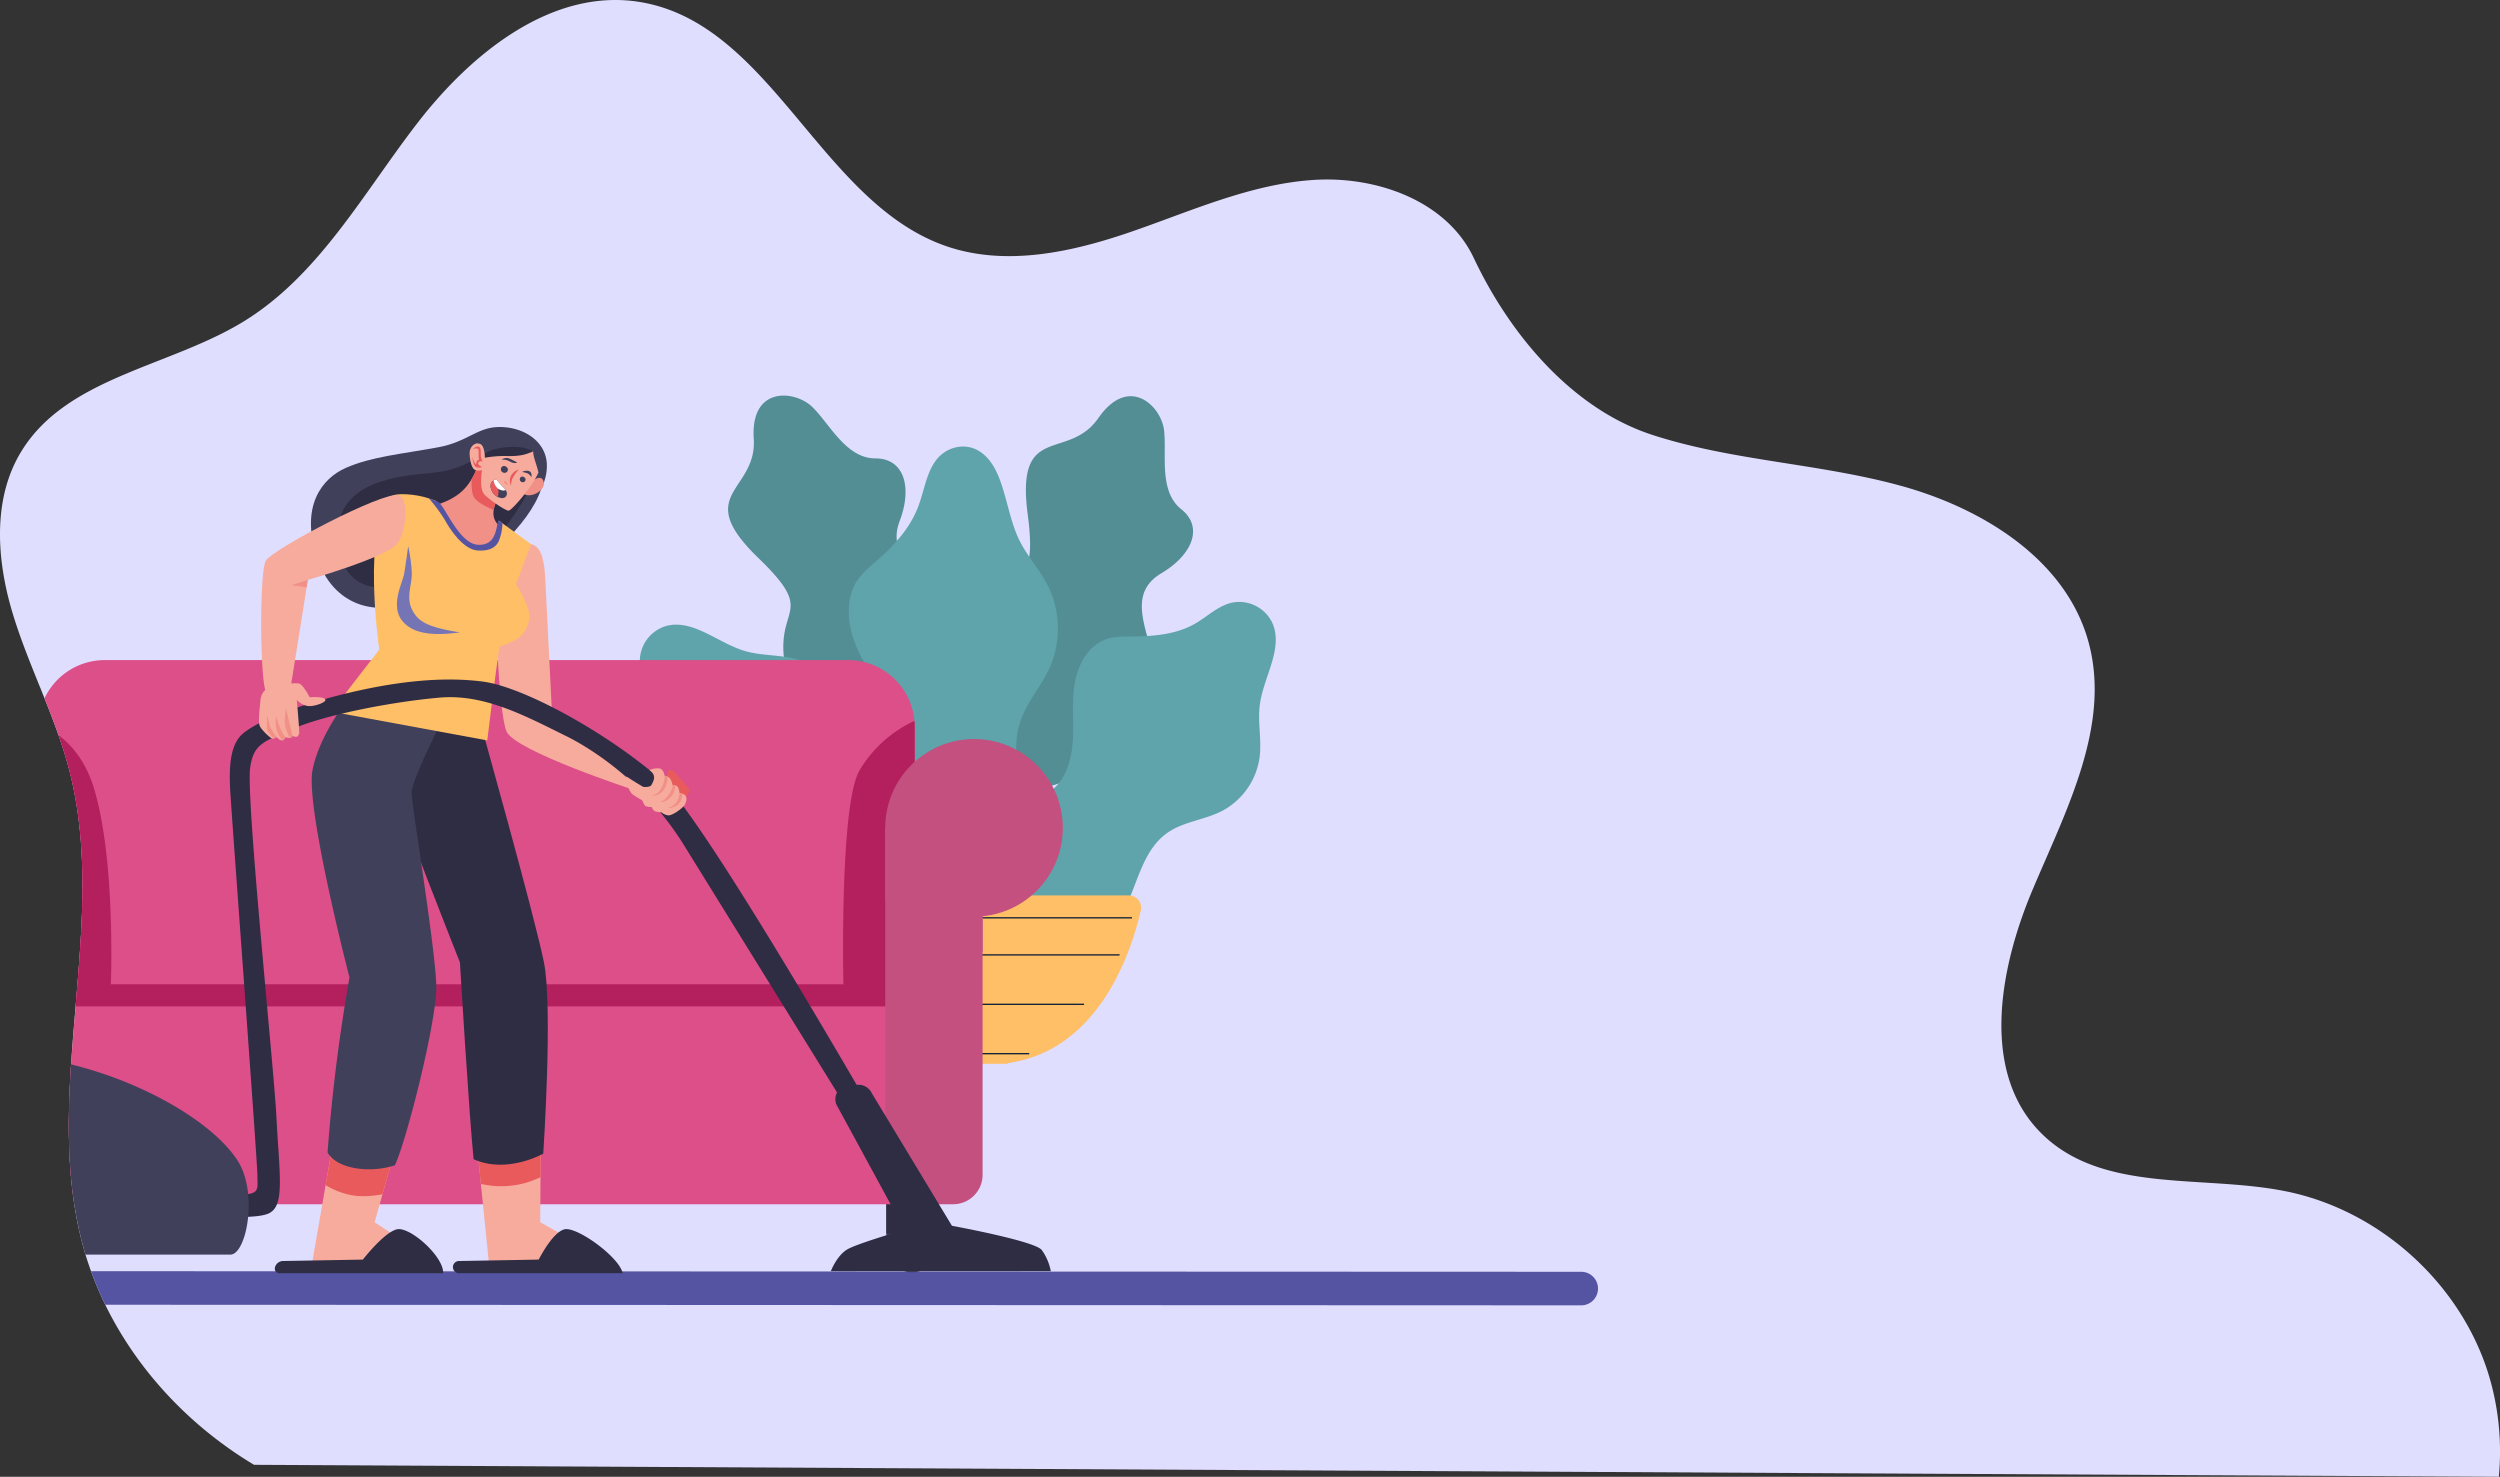 <svg xmlns="http://www.w3.org/2000/svg" xmlns:xlink="http://www.w3.org/1999/xlink" width="1245.349" height="735.639" viewBox="0 0 1245.349 735.639">
  <rect x="0" y="0" width="1245.349" height="735.639" fill="#333333" stroke="none"/>
  <defs>
    <clipPath id="clip-path">
      <path id="Path_5175" data-name="Path 5175" d="M1517.629,1045.752,399.41,1039.788c-42.853-25.638-76.142-67.713-87.083-116.57-16.8-75.034,14.392-155.12-4.951-229.533-6.97-26.826-20.241-51.612-28.237-78.148S269.015,558.644,283.469,535c22.659-37.085,73.744-42.042,110.788-64.762,37.733-23.145,59.757-64.228,86.853-99.226s67.51-67.308,111.133-59.8c65.147,11.211,89.487,99.976,151.98,121.52,29.757,10.259,62.6,3.026,92.357-7.247s59.088-23.638,90.493-25.732,66.471,10.353,79.91,38.814c18.013,38.172,49.005,75.244,89.163,88.245s83.254,14.135,123.925,25.38,81.747,36.693,93.06,77.351c11.6,41.691-11.043,84.132-27.846,124.012s-26,91.682,5.113,121.757c30.419,29.413,79.721,19.856,121.2,28.244,46.122,9.327,85.982,44.926,100.449,89.7A131.628,131.628,0,0,1,1517.629,1045.752Z" transform="translate(-272.865 -310.113)" fill="#9c8eea"/>
    </clipPath>
  </defs>
  <g id="Group_4121" data-name="Group 4121" transform="translate(-10149.396 -9050.214)">
    <path id="Path_5174" data-name="Path 5174" d="M1517.629,1045.752,399.41,1039.788c-42.853-25.638-76.142-67.713-87.083-116.57-16.8-75.034,14.392-155.12-4.951-229.533-6.97-26.826-20.241-51.612-28.237-78.148S269.015,558.644,283.469,535c22.659-37.085,73.744-42.042,110.788-64.762,37.733-23.145,59.757-64.228,86.853-99.226s67.51-67.308,111.133-59.8c65.147,11.211,89.487,99.976,151.98,121.52,29.757,10.259,62.6,3.026,92.357-7.247s59.088-23.638,90.493-25.732,66.471,10.353,79.91,38.814c18.013,38.172,49.005,75.244,89.163,88.245s83.254,14.135,123.925,25.38,81.747,36.693,93.06,77.351c11.6,41.691-11.043,84.132-27.846,124.012s-26,91.682,5.113,121.757c30.419,29.413,79.721,19.856,121.2,28.244,46.122,9.327,85.982,44.926,100.449,89.7A131.628,131.628,0,0,1,1517.629,1045.752Z" transform="translate(9876.53 8740.101)" fill="#dfdeff"/>
    <g id="Mask_Group_62" data-name="Mask Group 62" transform="translate(10149.396 9050.214)" clip-path="url(#clip-path)">
      <g id="Group_4117" data-name="Group 4117" transform="translate(-54.617 163.36)">
        <g id="Group_4115" data-name="Group 4115" transform="translate(373.321 33.703)">
          <g id="Group_3787" data-name="Group 3787">
            <g id="Group_3785" data-name="Group 3785">
              <path id="Path_4755" data-name="Path 4755" d="M158.047,290.688a31.331,31.331,0,0,1-39.577,18.1c-14.993-5.258-33.444-16.719-41.666-41.7-15-45.584,16.73-34.619-16.733-66.933s-.577-32.886-2.31-59.427,20.772-24.235,29.427-15.58,16.733,25.388,31.157,25.388,18.463,14.424,12.118,31.157,8.078,24.235,20.192,33.466C159.924,222.22,169.526,261.675,158.047,290.688Z" transform="translate(-0.992 -119.249)" fill="#528e94"/>
              <path id="Path_4756" data-name="Path 4756" d="M129.757,309.986a31.335,31.335,0,0,1-42.239-10.491c-8.453-13.458-15.745-33.918-6.613-58.583,16.66-45,34.656-16.656,28.608-62.78s20.034-26.086,35.214-47.927,31.348-6.015,32.725,6.147-2.728,30.283,8.556,39.268,5.457,22.785-9.929,31.921-8.78,23.989-5.053,38.758C173.875,257.594,156.808,294.442,129.757,309.986Z" transform="translate(83.716 -119.023)" fill="#528e94"/>
              <path id="Path_4757" data-name="Path 4757" d="M178.9,237.849c-12.551-10.116-30.5-14.9-37.594-29.38-4.289-8.758-3.448-19.16-6.488-28.425a35.764,35.764,0,0,0-23.57-22.788c-8.413-2.446-17.5-1.7-25.906-4.179C71.7,149.038,59.079,136.6,45.486,140.817a18.283,18.283,0,0,0-12.466,17.828c.36,7.226,4.994,13.439,7.561,20.211,3.83,10.1,2.978,21.323,1.366,32-.632,4.2-1.377,8.475-.646,12.654,1.564,8.949,9.621,15.51,18.158,18.613s17.772,3.555,26.7,5.255,18.129,5.031,23.659,12.235c5.339,6.951,6.364,16.3,10.7,23.916,6.723,11.8,20.783,17.919,34.351,18.544,16.388.76,40.836-.775,42.393-20.222C198.574,265.444,191.807,248.252,178.9,237.849Z" transform="translate(-33 -25.851)" fill="#5fa4ab"/>
              <path id="Path_4758" data-name="Path 4758" d="M147.358,293.6c8.049-13.965,10-32.446,23.2-41.692,7.99-5.592,18.4-6.375,27.077-10.814a35.761,35.761,0,0,0,18.859-26.817c1.116-8.691-1.039-17.559.118-26.244,1.873-14.108,12.206-28.5,5.93-41.277A18.27,18.27,0,0,0,203,137.2c-7.087,1.473-12.507,7.017-18.8,10.6-9.382,5.346-20.6,6.246-31.4,6.308-4.245.026-8.585-.048-12.6,1.322-8.6,2.93-13.832,11.908-15.577,20.824s-.756,18.107-1.05,27.184-2.163,18.69-8.42,25.271c-6.04,6.352-15.121,8.813-21.973,14.28-10.616,8.471-14.479,23.31-13,36.812,1.792,16.3,7.1,40.223,26.549,38.747C123.148,317.308,139.081,307.959,147.358,293.6Z" transform="translate(92.266 -34.114)" fill="#5fa4ab"/>
              <path id="Path_4759" data-name="Path 4759" d="M152.194,320.378c-1.741-18.876-11.067-37.813-5.864-55.79,3.151-10.872,11.093-18.851,15.481-29.109a48.862,48.862,0,0,0-.595-38.622c-4.226-9.042-11.2-15.982-15.386-25.046-6.812-14.723-6.962-35.6-19.564-43.39-6.907-4.275-16.179-2.328-21.411,4.5-4.854,6.33-5.956,15.368-8.923,23.151C91.511,167.675,82.981,176.332,74.3,183.9c-3.411,2.972-6.958,5.923-9.393,10.016-5.211,8.765-4.142,20.944-.29,30.636S74.683,242.307,79.8,251.146s9.283,19.283,8.111,29.9C86.782,291.283,80.9,299.931,78.6,309.9c-3.573,15.441,2.06,32.245,11.225,44.057,11.064,14.269,29.46,33.331,44.3,18.409C146.635,359.767,153.983,339.8,152.194,320.378Z" transform="translate(42.763 -100.78)" fill="#5fa4ab"/>
            </g>
          </g>
          <g id="Group_3789" data-name="Group 3789" transform="translate(75.369 248.986)">
            <path id="Path_4761" data-name="Path 4761" d="M227.735,184.143a6.1,6.1,0,0,0-5.952-7.454H59.631a6.1,6.1,0,0,0-5.952,7.454c4.37,19.241,20.1,69.54,66.074,76.04l.184.364h41.541l.187-.364C207.634,253.683,223.365,203.384,227.735,184.143Z" transform="translate(-53.525 -176.689)" fill="#ffbf67"/>
            <g id="Group_3788" data-name="Group 3788" transform="translate(4.001 11.156)">
              <line id="Line_129" data-name="Line 129" x2="165.787" fill="none" stroke="#051934" stroke-miterlimit="10" stroke-width="0.629"/>
              <line id="Line_130" data-name="Line 130" x2="153.477" transform="translate(6.155 18.463)" fill="none" stroke="#051934" stroke-miterlimit="10" stroke-width="0.629"/>
              <line id="Line_131" data-name="Line 131" x2="118.089" transform="translate(23.849 43.081)" fill="none" stroke="#051934" stroke-miterlimit="10" stroke-width="0.629"/>
              <line id="Line_132" data-name="Line 132" x2="63.468" transform="translate(51.159 67.699)" fill="none" stroke="#051934" stroke-miterlimit="10" stroke-width="0.629"/>
            </g>
          </g>
        </g>
        <g id="Group_4116" data-name="Group 4116">
          <g id="Group_4108" data-name="Group 4108" transform="translate(0 49.349)">
            <path id="Path_5094" data-name="Path 5094" d="M1103.851,434.009l-833.935-.336a8.354,8.354,0,0,1-8.353-8.353h0a8.354,8.354,0,0,1,8.353-8.357l833.935.336a8.354,8.354,0,0,1,8.353,8.353h0A8.354,8.354,0,0,1,1103.851,434.009Z" transform="translate(-261.563 3.521)" fill="#5454a3"/>
            <g id="Group_4075" data-name="Group 4075" transform="translate(1.757 116.106)">
              <g id="Group_4071" data-name="Group 4071" transform="translate(62.279 250.709)">
                <path id="Path_5095" data-name="Path 5095" d="M303.417,403.374v41.469a12.82,12.82,0,0,1-25.64,0V403.374Z" transform="translate(-277.777 -403.374)" fill="#40405a"/>
                <rect id="Rectangle_2207" data-name="Rectangle 2207" width="25.638" height="35.038" transform="translate(0 0)" fill="#2f2d44"/>
                <path id="Path_5096" data-name="Path 5096" d="M412.825,403.374v41.469a12.82,12.82,0,0,1-25.64,0V403.374Z" transform="translate(44.913 -403.374)" fill="#40405a"/>
                <rect id="Rectangle_2208" data-name="Rectangle 2208" width="25.637" height="35.038" transform="translate(432.099 0)" fill="#2f2d44"/>
              </g>
              <g id="Group_4074" data-name="Group 4074">
                <rect id="Rectangle_2209" data-name="Rectangle 2209" width="436.662" height="157.572" transform="translate(71.847 113.496)" fill="#dc4f89"/>
                <path id="Path_5097" data-name="Path 5097" d="M716.86,373.116V512.409H280.2V373.116c0-.521.008-1.043.036-1.556a33.221,33.221,0,0,1,33.187-31.666H683.637a33.22,33.22,0,0,1,33.092,30.28C716.82,371.146,716.86,372.125,716.86,373.116Z" transform="translate(-208.351 -339.894)" fill="#dc4f89"/>
                <path id="Path_5098" data-name="Path 5098" d="M716.86,350.5V489.8H280.2V350.5c0-.521.008-1.043.036-1.556,9.83,4.013,21.745,12.749,27.646,31.8,11.058,35.691,8.543,98.021,8.543,98.021H681.35s-2.014-89.474,8.037-106.567a62.271,62.271,0,0,1,27.342-24.637C716.82,348.533,716.86,349.512,716.86,350.5Z" transform="translate(-208.351 -317.281)" fill="#b4205d"/>
                <g id="Group_4072" data-name="Group 4072" transform="translate(0 39.336)">
                  <path id="Path_5099" data-name="Path 5099" d="M320.634,361.054V533.869a14.686,14.686,0,0,1-14.684,14.684H286.807a14.682,14.682,0,0,1-14.68-14.684V361.054Z" transform="translate(-232.162 -316.82)" fill="#c3507f"/>
                  <path id="Path_5100" data-name="Path 5100" d="M320.634,361.054v34.794a57.12,57.12,0,0,1-17.595,16.982c-9.49,5.841-21.279,8.673-30.912,10.043v-61.82Z" transform="translate(-232.162 -316.82)" fill="#c3507f"/>
                  <circle id="Ellipse_483" data-name="Ellipse 483" cx="44.235" cy="44.235" r="44.235" fill="#c3507f"/>
                  <path id="Path_5101" data-name="Path 5101" d="M302.767,373.692a16.913,16.913,0,1,1-.288-3.12A16.923,16.923,0,0,1,302.767,373.692Z" transform="translate(-241.609 -329.458)" fill="#c3507f"/>
                  <path id="Path_5102" data-name="Path 5102" d="M284.905,356.824c16.615,1.331,16.615,26.165,0,27.492-.45.036-.9.055-1.366.055s-.912-.02-1.367-.055c-16.615-1.327-16.615-26.161,0-27.492.45-.035.908-.055,1.367-.055S284.451,356.789,284.905,356.824Z" transform="translate(-239.3 -329.458)" fill="#c3507f"/>
                  <path id="Path_5103" data-name="Path 5103" d="M285.028,353.677c-2.686-2.33-12.314,2.01-17.844,14.577s-3.27,27.144,3.768,34.431c-1.757-8.542-4.02-17.591,3.772-29.656S288.8,356.943,285.028,353.677Z" transform="translate(-255.872 -340.355)" fill="#c3507f"/>
                </g>
                <g id="Group_4073" data-name="Group 4073" transform="translate(493.824 39.336)">
                  <path id="Path_5104" data-name="Path 5104" d="M387.045,361.054V533.869a14.686,14.686,0,0,0,14.684,14.684h19.143a14.682,14.682,0,0,0,14.68-14.684V361.054Z" transform="translate(-387.045 -316.82)" fill="#c3507f"/>
                  <path id="Path_5105" data-name="Path 5105" d="M387.045,361.054v34.794a57.118,57.118,0,0,0,17.595,16.982c9.49,5.841,21.275,8.673,30.912,10.043v-61.82Z" transform="translate(-387.045 -316.82)" fill="#c3507f"/>
                  <circle id="Ellipse_484" data-name="Ellipse 484" cx="44.235" cy="44.235" r="44.235" transform="translate(0.001)" fill="#c3507f"/>
                  <path id="Path_5106" data-name="Path 5106" d="M393.961,373.692a16.889,16.889,0,1,0,.284-3.12A17.3,17.3,0,0,0,393.961,373.692Z" transform="translate(-366.647 -329.458)" fill="#c3507f"/>
                  <path id="Path_5107" data-name="Path 5107" d="M407.205,356.824c-16.615,1.331-16.615,26.165,0,27.492.454.036.908.055,1.367.055s.916-.02,1.366-.055c16.619-1.327,16.619-26.161,0-27.492-.454-.035-.908-.055-1.37-.055S407.655,356.789,407.205,356.824Z" transform="translate(-364.338 -329.458)" fill="#c3507f"/>
                  <path id="Path_5108" data-name="Path 5108" d="M402.9,353.677c2.685-2.33,12.314,2.01,17.843,14.577s3.27,27.144-3.768,34.431c1.758-8.542,4.021-17.591-3.772-29.656S399.133,356.943,402.9,353.677Z" transform="translate(-343.588 -340.355)" fill="#c3507f"/>
                </g>
              </g>
            </g>
            <g id="Group_4103" data-name="Group 4103" transform="translate(10.245 0)">
              <g id="Group_4081" data-name="Group 4081" transform="translate(291.622 58.025)">
                <path id="Path_5116" data-name="Path 5116" d="M355.259,325.513c5.47,1.141,6.714,9.04,7.109,17.338.506,10.557,3.27,65.347,3.27,65.347L406.1,438.359l1.007,9.8s-60.071-19.605-64.091-29.407-6.284-67.1-4.273-77.409S345.638,323.506,355.259,325.513Z" transform="translate(-337.996 -325.188)" fill="#f7ab9d"/>
              </g>
              <g id="Group_4082" data-name="Group 4082" transform="translate(199.266)">
                <path id="Path_5117" data-name="Path 5117" d="M429.328,341.279s5.028-9.214,1.675-17.761c-3.472-8.859-13.74-13.487-23.791-12.986s-15.079,7.456-29.155,10.055c-18.574,3.424-33.3,4.648-46.121,10.3-11.607,5.122-23,18.851-14.2,44.988,7.567,22.5,28.649,31.919,55.292,18.6S423.546,359.126,429.328,341.279Z" transform="translate(-314.611 -310.496)" fill="#40405a"/>
                <path id="Path_5118" data-name="Path 5118" d="M415.309,315.22c-2.153-.881-6-3.539-17.528-1.426-9.131,1.674-13.906,10.474-33.511,12.231-16.319,1.465-45.482,4.214-46.244,29.407-.253,8.294,1.758,26.643,20.355,27.646s45.493-6.031,64.6-32.172S409.23,330.35,415.309,315.22Z" transform="translate(-304.596 -303.118)" fill="#2f2d44"/>
              </g>
              <g id="Group_4083" data-name="Group 4083" transform="translate(269.992 355.678)">
                <path id="Path_5119" data-name="Path 5119" d="M403.186,464.144l-61.579-1.007-4.175-41.224-1.856-18.345,31.67-3.013-.115,18.005-.138,22.46s11.311,6.533,20.734,11.058C395.864,455.98,403.186,464.144,403.186,464.144Z" transform="translate(-323.505 -400.554)" fill="#f7ab9d"/>
                <path id="Path_5120" data-name="Path 5120" d="M367.246,400.554l-.115,18.005a44.594,44.594,0,0,1-29.7,3.353l-1.856-18.345Z" transform="translate(-323.505 -400.554)" fill="#e95a5c"/>
                <path id="Path_5121" data-name="Path 5121" d="M375.254,426.849s6.785-13.57,12.82-15.079,27.144,13.57,29.028,21.864H335.558a3.038,3.038,0,0,1-2.986-3.6h0a3.036,3.036,0,0,1,2.934-2.476Z" transform="translate(-332.52 -367.785)" fill="#2f2d44"/>
              </g>
              <g id="Group_4084" data-name="Group 4084" transform="translate(239.98 144.432)">
                <path id="Path_5122" data-name="Path 5122" d="M368.639,350.079s27.1,96.607,31.627,119.225-.336,95.292-.336,95.292-18.1,10.3-34.684,2.765c-2.263-21.615-6.829-98.056-6.829-98.056s-31.465-79.214-33.353-88.641,15.3-33.6,15.3-33.6Z" transform="translate(-324.92 -347.066)" fill="#2f2d44"/>
              </g>
              <g id="Group_4087" data-name="Group 4087" transform="translate(181.258 131.987)">
                <g id="Group_4085" data-name="Group 4085" transform="translate(18.282 223.691)">
                  <path id="Path_5123" data-name="Path 5123" d="M375.98,464.144l-61.3-1.007,7.03-40.592.111-.632,3.171-18.345,32.5-3.013-5.055,18.005-2.393,8.523L346.13,441.02s9.522,6.533,17.705,11.058C370.9,455.98,375.98,464.144,375.98,464.144Z" transform="translate(-314.681 -400.554)" fill="#f7ab9d"/>
                  <path id="Path_5124" data-name="Path 5124" d="M352.243,400.554l-5.055,18.005-2.393,8.523c-4.724.889-10.565,1.43-15.9.363a39.346,39.346,0,0,1-12.429-4.9l.111-.632,3.171-18.345Z" transform="translate(-309.431 -400.554)" fill="#e95a5c"/>
                </g>
                <g id="Group_4086" data-name="Group 4086" transform="translate(18.387)">
                  <path id="Path_5125" data-name="Path 5125" d="M379.911,357.489s-15.458,30.537-15.458,36.568,12.314,79.8,12.314,97.144-14.577,75.4-20.608,88.471c-12.441,4.147-29.028,1.884-33.554-6.41a868.3,868.3,0,0,1,10.932-87.089s-21.864-84.2-18.471-103.048,20.359-39.21,20.359-39.21Z" transform="translate(-314.707 -343.915)" fill="#40405a"/>
                </g>
                <path id="Path_5126" data-name="Path 5126" d="M353.93,426.849s10.509-13.57,16.955-15.079,23.42,13.57,23.029,21.864H312.371c-1.9,0-2.863-1.726-2-3.6h0a4.3,4.3,0,0,1,3.614-2.476Z" transform="translate(-310.052 -144.094)" fill="#2f2d44"/>
              </g>
              <g id="Group_4088" data-name="Group 4088" transform="translate(209.426 33.453)">
                <path id="Path_5127" data-name="Path 5127" d="M415.71,381.813c-1.544,5.49-3.4,9.641-14.83,13.069-2.666,19.048-6.031,46.749-6.031,46.749L317.184,427.3l23.878-30.912s-9.076-61.643,6.28-76.405c1.864-1.789,12.18-1.1,18.44,1.1,1.639.577,2.847,1.007,3.31,1.149,3.945,3.436,11.84,21.864,21.283,22.524s9.96-7.757,10.3-12.563c.549.395,1.141.829,1.761,1.28,5.8,4.23,14.2,10.391,14.2,10.391l-7.468,19.854S417.254,376.316,415.71,381.813Z" transform="translate(-317.184 -318.966)" fill="#ffbf67"/>
                <path id="Path_5128" data-name="Path 5128" d="M331.064,325.528a80.925,80.925,0,0,1,1.793,13.187c.17,6.05-2.923,11.923.008,18.124s7.559,8.977,24.024,11.647c-9.881,1.216-22.263,2.046-28.637-5.608s.047-19.127.8-23.617S331.064,325.528,331.064,325.528Z" transform="translate(-292.782 -299.612)" fill="#7574b5"/>
                <path id="Path_5129" data-name="Path 5129" d="M322.139,391.491l-.071.028C322.048,391.451,322.139,391.491,322.139,391.491Z" transform="translate(-302.787 -105.094)" fill="#40405a"/>
              </g>
              <g id="Group_4091" data-name="Group 4091" transform="translate(0 125.791)">
                <path id="Path_5130" data-name="Path 5130" d="M303.764,609.8s19.625,1.414,24.155-2.157c6.836-4.581,4.084-20.3,2.674-47.863-1.26-24.633-15.264-158.751-13.037-173.636,1.742-11.667,6.288-12.638,20.7-19,16.971-7.5,51.445-13.878,73.795-15.794s42.942,9.332,62.887,19.155c3.025,1.489,6.13,3.231,9.218,5.118A151.853,151.853,0,0,1,533.972,425.4L635.136,588.837h10.217S545.05,412.005,521.863,391.958c-27.772-24.008-68.633-46.034-88.427-48.59s-43.416-.32-71.188,6.7c-24.581,6.22-40.545,13.092-47.887,18.839s-7.342,18.515-6.7,29.688S321.15,582.553,321.15,589.255s1.449,9.356-7.808,9.676c-.663.024-1.3.04-1.908.051a8.256,8.256,0,0,0-7.67,10.817Z" transform="translate(-148.556 -342.346)" fill="#2f2d44"/>
                <g id="Group_4090" data-name="Group 4090" transform="translate(0 187.144)">
                  <path id="Path_5131" data-name="Path 5131" d="M276.195,395.425c-12.137,5.028-12.038,18.724-12.038,32.1v38.368a23.156,23.156,0,0,0,23.155,23.156h136c8.025,0,14-30.936,3.42-47.065C405.625,409.817,323.007,376.034,276.195,395.425Z" transform="translate(-264.157 -389.731)" fill="#40405a"/>
                  <g id="Group_4089" data-name="Group 4089" transform="translate(10.556 47.817)">
                    <circle id="Ellipse_485" data-name="Ellipse 485" cx="32.317" cy="32.317" r="32.317" fill="#2f2d44"/>
                    <circle id="Ellipse_486" data-name="Ellipse 486" cx="19.153" cy="19.153" r="19.153" transform="translate(13.164 13.164)" fill="#40405a"/>
                    <path id="Path_5132" data-name="Path 5132" d="M287.9,415.53a7.379,7.379,0,1,1-7.378-7.377A7.379,7.379,0,0,1,287.9,415.53Z" transform="translate(-248.207 -383.215)" fill="#fde6d1"/>
                  </g>
                </g>
                <path id="Path_5133" data-name="Path 5133" d="M389.618,393.462h4.427a7.186,7.186,0,0,1,6.5,4.131l39.96,66.1s41.22,7.539,44.739,12.065a26.633,26.633,0,0,1,4.522,10.557H380.187s3.013-8.045,8.547-11.058,28.147-9.554,28.147-9.554l-33.922-62.393A7.175,7.175,0,0,1,389.618,393.462Z" transform="translate(78.064 -191.584)" fill="#2f2d44"/>
              </g>
              <g id="Group_4093" data-name="Group 4093" transform="translate(356.32 169.993)">
                <g id="Group_4092" data-name="Group 4092">
                  <path id="Path_5134" data-name="Path 5134" d="M359.732,358.623s-.881-3.519.881-4.653,4.147,2.516,5.277,3.9,4.273,4.269,4.648,5.276-.5,4.147-2.512,3.9S361.115,363.647,359.732,358.623Z" transform="translate(-339.235 -352.893)" fill="#e95a5c"/>
                  <path id="Path_5135" data-name="Path 5135" d="M383.675,371.456c-.885,1.888-6.54,5.908-8.55,5.529a7.274,7.274,0,0,1-3.262-1.509s-2.642-.122-3.519-.75a4.046,4.046,0,0,1-1.26-1.888s-2.891.126-3.519-.881a21.314,21.314,0,0,1-1.256-2.512,47.014,47.014,0,0,1-4.775-2.891c-1.26-1-3.772-5.9-3.017-8.922,4.522,3.017,8.294,5.154,8.294,5.154.375.126,3.266.249,4.021-.754a13.049,13.049,0,0,0,1.173-2.52,3.785,3.785,0,0,0-.928-4.072l-1.058-1.015a9.7,9.7,0,0,1,4.834-.814c2.263.375,2.642,3.645,2.642,3.645a6.348,6.348,0,0,1,1.5.494,3.178,3.178,0,0,1,1.386,1.137,12,12,0,0,1,1.129,3.2,3.423,3.423,0,0,1,1.347,0,1.89,1.89,0,0,1,1.291.94,6.729,6.729,0,0,1,.758,2.891,9.654,9.654,0,0,1,1.37.324,2.912,2.912,0,0,1,1.769,1.185C384.552,368.565,384.552,369.568,383.675,371.456Z" transform="translate(-354.378 -353.538)" fill="#f7ab9d"/>
                </g>
                <path id="Path_5136" data-name="Path 5136" d="M363.879,361.016a6.244,6.244,0,0,1-6.284,3.266c3.329-.632,4.522-2.832,5.529-5.158A11.465,11.465,0,0,0,364,354.48a6.347,6.347,0,0,1,1.5.494A11.72,11.72,0,0,1,363.879,361.016Z" transform="translate(-344.889 -350.76)" fill="#f09087"/>
                <path id="Path_5137" data-name="Path 5137" d="M366.228,355.757a10.3,10.3,0,0,1-.9,3.768c-1.07,2.073-3.207,4.526-6.663,4.526,4.21-1.825,6.283-7.1,6.22-8.3A3.423,3.423,0,0,1,366.228,355.757Z" transform="translate(-341.745 -347.199)" fill="#f09087"/>
                <path id="Path_5138" data-name="Path 5138" d="M365.035,362.161c-1.99,2.058-5.446,1.931-5.446,1.931a8.36,8.36,0,0,0,4.356-2.765,9.449,9.449,0,0,0,1.6-4.652,9.658,9.658,0,0,1,1.37.324A6.741,6.741,0,0,1,365.035,362.161Z" transform="translate(-339.008 -344.286)" fill="#f09087"/>
              </g>
              <g id="Group_4094" data-name="Group 4094" transform="translate(173.39 127.667)">
                <path id="Path_5139" data-name="Path 5139" d="M332.914,354.179c-3.27-.126-6.035-3.013-6.035-3.013s1.509,16.086,1.133,16.84-.628,2.259-3.27,1a1.468,1.468,0,0,1-1.323,1.019,5.088,5.088,0,0,1-2.2-.391s-.379,1.382-1.5,1.635-3.021-1.761-3.021-1.761a3.2,3.2,0,0,1-1.284.853,1.4,1.4,0,0,1-.723.028c-1.007-.253-5.4-4.273-6.283-6.41s.166-9.818.332-12.314c.34-5.028,3.562-6.157,3.562-6.157,2.259-2.01,13.823-3.144,15.837-2.516s5.15,6.789,5.15,6.789,6.284-.506,7.666.877S336.177,354.306,332.914,354.179Z" transform="translate(-308.06 -342.821)" fill="#f7ab9d"/>
                <path id="Path_5140" data-name="Path 5140" d="M315.151,359.577a1.468,1.468,0,0,1-1.323,1.019,27.742,27.742,0,0,1-2.208-5.478c-.857-3.432.343-9.1.343-9.1Z" transform="translate(-298.468 -333.389)" fill="#f09087"/>
                <path id="Path_5141" data-name="Path 5141" d="M315.037,357.306s-.379,1.382-1.5,1.635a13.937,13.937,0,0,1-2.891-5.4c-1.007-4.4-.13-6.536-.13-6.536S312.024,353.787,315.037,357.306Z" transform="translate(-301.873 -330.49)" fill="#f09087"/>
                <path id="Path_5142" data-name="Path 5142" d="M313.782,357.649a3.2,3.2,0,0,1-1.284.853c-1.426-1.521-3.215-3.657-3.361-5a46.446,46.446,0,0,1,.122-6.659s.881,4.147,1.382,5.656A33.073,33.073,0,0,0,313.782,357.649Z" transform="translate(-305.144 -330.959)" fill="#f09087"/>
              </g>
              <g id="Group_4095" data-name="Group 4095" transform="translate(174.467 33.851)">
                <path id="Path_5143" data-name="Path 5143" d="M376.3,343.144c-4.526,6.7-44.735,18.262-44.735,18.262l-.581,3.681c-1.931,12.2-8.017,50.6-8.3,51.449-.336,1.007-6.366,4.352-11.73,1.5-3.349-5.7-3.519-60.485-.336-66.181s58.815-34.853,66.188-32.677C382,320.857,380.827,336.445,376.3,343.144Z" transform="translate(-308.332 -319.067)" fill="#f7ab9d"/>
                <path id="Path_5144" data-name="Path 5144" d="M320.255,329.787l-.581,3.681-7.508-1.1Z" transform="translate(-297.022 -287.448)" fill="#f09087"/>
              </g>
              <g id="Group_4102" data-name="Group 4102" transform="translate(258.023 8.172)">
                <path id="Path_5145" data-name="Path 5145" d="M344.864,319.371s5.691-5.205,6.833-.486-7.318,8.626-10.249,5.7C340.634,323.767,344.864,319.371,344.864,319.371Z" transform="translate(-294.525 -299.758)" fill="#f09087"/>
                <g id="Group_4096" data-name="Group 4096" transform="translate(4.099 9.878)">
                  <path id="Path_5146" data-name="Path 5146" d="M358.6,339.363a7.874,7.874,0,0,0,3.685,7.374c-.837,6.031-3,10.81-9.885,10.723-12.986-.17-17.259-20.359-21.868-21.785,9.589-2.982,14.155-7.563,17.172-12.689a30.055,30.055,0,0,0,3.353-7.919l15.083,10.723-3.685,4.526a16.783,16.783,0,0,0-3.752,8.049C358.651,338.691,358.615,339.023,358.6,339.363Z" transform="translate(-330.527 -315.066)" fill="#f09087"/>
                  <path id="Path_5147" data-name="Path 5147" d="M353.331,325.789l-3.685,4.526a16.783,16.783,0,0,0-3.752,8.049c-3.013-1.291-7.555-3.511-9.487-5.873-1.37-1.671-1.635-5.656-1.513-9.506a30.056,30.056,0,0,0,3.353-7.919Z" transform="translate(-317.723 -315.066)" fill="#e95a5c"/>
                </g>
                <path id="Path_5148" data-name="Path 5148" d="M337.554,334.883c1.817,2.235,10.857,8.5,12.3,8.242S361.1,332,364.635,324.156c-.786-3.8-2.749-7.982-2.618-10.6-4.577,2.093-7.717,2.484-13.476,2.354a54.613,54.613,0,0,0-10.857.916S334.153,330.7,337.554,334.883Z" transform="translate(-310.062 -309.63)" fill="#f7ab9d"/>
                <path id="Path_5149" data-name="Path 5149" d="M342.216,321.013s.387-7.038-2.314-8.164c-2.958-1.232-5.28,1.761-5.28,4.522,0,1.678.505,7.164,2.516,8.3s4.9-.253,4.9-.253Z" transform="translate(-314.353 -312.565)" fill="#f7ab9d"/>
                <g id="Group_4097" data-name="Group 4097" transform="translate(21.611 1.529)">
                  <path id="Path_5150" data-name="Path 5150" d="M335.38,314.307a2.746,2.746,0,0,1,2.682-1.3c1.631.375.964,3.811,1.212,5.15a6.513,6.513,0,0,0,.924,2.307c0-.126-1.888-.462-2.263.667s1.927,1.971,1.927,1.971a3.683,3.683,0,0,1-3.057.083c-1.382-.754-1.844-4.984-1.844-4.984s1.212,3.728,1.927,3.562c.126-1.592.711-2.224,1.509-2.263-.588-1.552.028-4.771-.588-5.237C336.845,313.426,335.38,314.307,335.38,314.307Z" transform="translate(-334.961 -312.952)" fill="#e95a5c"/>
                </g>
                <g id="Group_4098" data-name="Group 4098" transform="translate(37.335 12.979)">
                  <path id="Path_5151" data-name="Path 5151" d="M344.17,315.851a6.44,6.44,0,0,0-4.273,4.084,5.616,5.616,0,0,0,.442,4.021,9.446,9.446,0,0,1,.691-3.645A27.862,27.862,0,0,1,344.17,315.851Z" transform="translate(-336.731 -315.851)" fill="#e95a5c"/>
                  <path id="Path_5152" data-name="Path 5152" d="M341.315,319.2s-1.592-2.283-2.22-1.844S339.889,319.161,341.315,319.2Z" transform="translate(-338.942 -311.578)" fill="#f09087"/>
                </g>
                <g id="Group_4099" data-name="Group 4099" transform="translate(30.721 18.058)">
                  <path id="Path_5153" data-name="Path 5153" d="M342.167,326.212a6.925,6.925,0,0,1-1.434-.525,6.336,6.336,0,0,1-3.278-4.163,3.492,3.492,0,0,1,1.264-4.052,2.426,2.426,0,0,1,.466-.229,1.156,1.156,0,0,1,1.363.257c1.987,2.543,3.246,3.578,4.183,4.826.107.134.205.28.3.423C346.009,324.214,345.061,326.939,342.167,326.212Z" transform="translate(-337.268 -317.137)" fill="#40405a"/>
                  <path id="Path_5154" data-name="Path 5154" d="M340.733,325.608a6.336,6.336,0,0,1-3.278-4.163,3.492,3.492,0,0,1,1.264-4.052,2.424,2.424,0,0,1,.466-.229C340.314,318.91,342.1,322.476,340.733,325.608Z" transform="translate(-337.268 -317.057)" fill="#e95a5c"/>
                  <path id="Path_5155" data-name="Path 5155" d="M343.646,322.327a2.96,2.96,0,0,1-2.287-.008c-2.492-.659-3.432-3.4-3.724-4.846.683-.434,1.437-.47,1.828.028C341.45,320.044,342.71,321.079,343.646,322.327Z" transform="translate(-336.184 -317.137)" fill="#fff"/>
                </g>
                <g id="Group_4100" data-name="Group 4100" transform="translate(35.842 7.218)">
                  <path id="Path_5156" data-name="Path 5156" d="M340.763,315.554c-1.821-.8-3.073,1.848-1.446,2.946C341.458,319.946,343.508,316.767,340.763,315.554Z" transform="translate(-338.564 -311.405)" fill="#40405a"/>
                  <path id="Path_5157" data-name="Path 5157" d="M338.654,315.212a9.411,9.411,0,0,1,2.926.431c1.292.423,3,1.979,4.9,1.031-1.781-.9-3.831-2.184-5.15-2.275A5.03,5.03,0,0,0,338.654,315.212Z" transform="translate(-338.299 -314.392)" fill="#40405a"/>
                </g>
                <g id="Group_4101" data-name="Group 4101" transform="translate(45.255 13.608)">
                  <path id="Path_5158" data-name="Path 5158" d="M342.766,316.866c-1.5-.663-2.539,1.532-1.2,2.437C343.342,320.5,345.037,317.869,342.766,316.866Z" transform="translate(-340.948 -313.849)" fill="#40405a"/>
                  <path id="Path_5159" data-name="Path 5159" d="M341.24,316.637a14.658,14.658,0,0,1,2.682.671,4.275,4.275,0,0,1,1.927,1.923s.675-2.571-1.343-3.1A4.49,4.49,0,0,0,341.24,316.637Z" transform="translate(-340.086 -316.01)" fill="#40405a"/>
                </g>
                <path id="Path_5160" data-name="Path 5160" d="M366.147,331.891a25.986,25.986,0,0,1-1.809,8.756c-1.133,2.634-3.9,5.276-10.683,4.771s-13.069-9.546-16.086-14.952a76.374,76.374,0,0,0-8.08-10.964c1.639.577,4.309,1.6,4.771,1.75,3.946,3.436,10.561,21.173,20.024,21.362,8.377.17,8.547-7.374,9.767-12.172C364.6,330.841,365.527,331.441,366.147,331.891Z" transform="translate(-329.489 -292.104)" fill="#5454a3"/>
              </g>
            </g>
          </g>
        </g>
      </g>
    </g>
  </g>
</svg>

